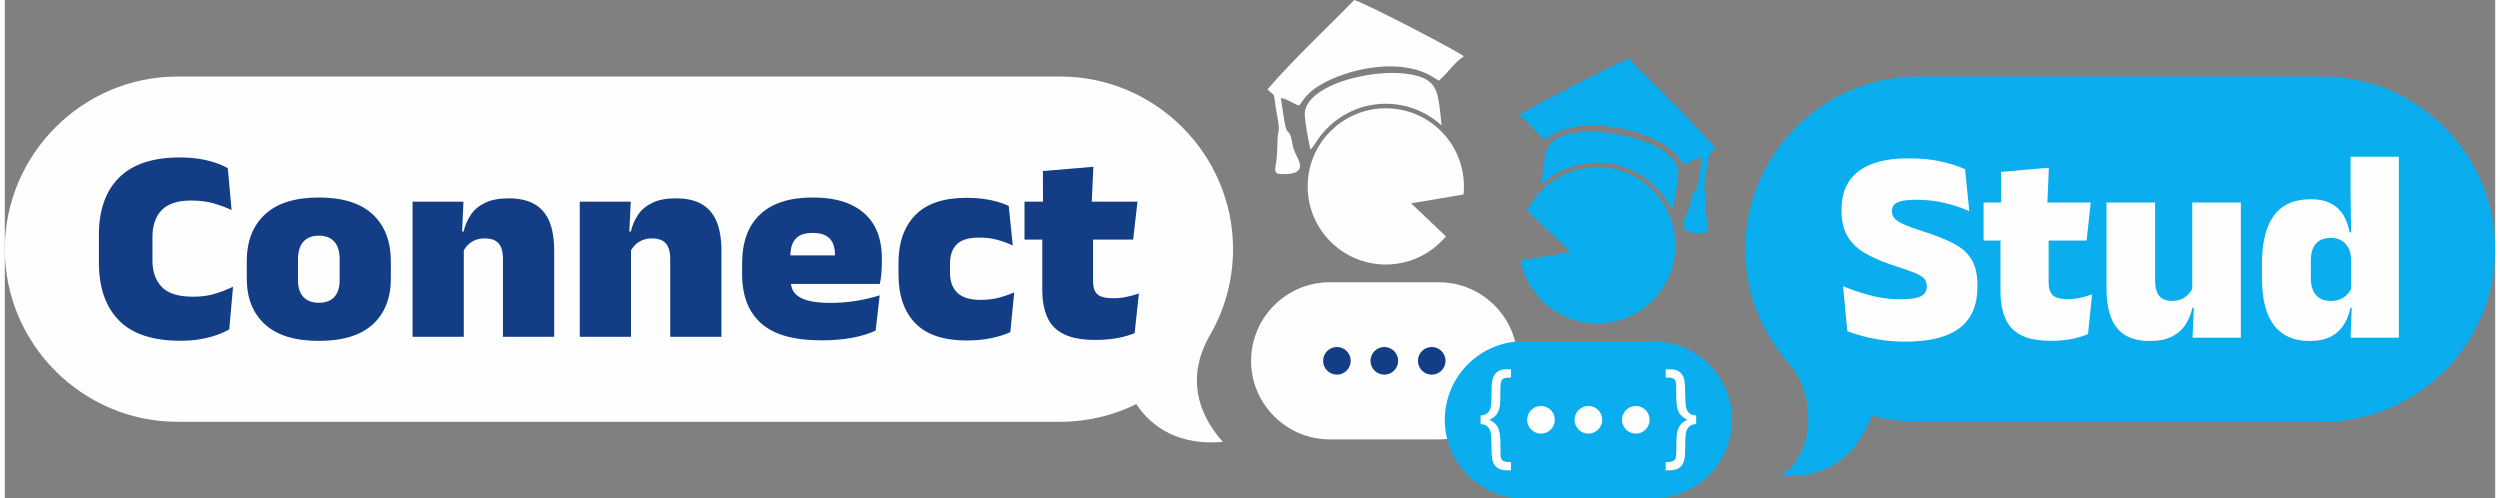 <?xml version="1.0" encoding="UTF-8"?>
<!DOCTYPE svg PUBLIC "-//W3C//DTD SVG 1.1//EN" "http://www.w3.org/Graphics/SVG/1.1/DTD/svg11.dtd">
<!-- Creator: CorelDRAW -->
<svg xmlns="http://www.w3.org/2000/svg" xml:space="preserve" width="1500px" height="299px" version="1.1" style="shape-rendering:geometricPrecision; text-rendering:geometricPrecision; image-rendering:optimizeQuality; fill-rule:evenodd; clip-rule:evenodd"
viewBox="0 0 566.41 113.34"
 xmlns:xlink="http://www.w3.org/1999/xlink"
 xmlns:xodm="http://www.corel.com/coreldraw/odm/2003">
 <rect x="0" y="0" width="566.41" height="113.34" fill="#808080" stroke="none"/>
 <defs>
  <style type="text/css">
   <![CDATA[
    .fil0 {fill:#FEFEFE}
    .fil1 {fill:#0AADEE}
    .fil3 {fill:#133E86}
    .fil2 {fill:#FEFEFE;fill-rule:nonzero}
    .fil4 {fill:#133E86;fill-rule:nonzero}
   ]]>
  </style>
 </defs>
 <g id="Layer_x0020_1">
  <g id="_2192969135200">
   <path class="fil0" d="M39.26 17.41l200.83 0c21.59,0 39.26,17.67 39.26,39.26l0 0c0,7.3 -2.02,14.15 -5.52,20.02l0 -0.01c-4.83,8.86 -2.85,17.02 3.21,23.83 -9.78,0.84 -16.09,-3.14 -19.69,-8.6 -5.22,2.57 -11.08,4.02 -17.26,4.02l-200.83 0c-21.59,0 -39.26,-17.67 -39.26,-39.26l0 0c0,-21.59 17.67,-39.26 39.26,-39.26z"/>
   <path class="fil1" d="M435.11 17.41l92.04 0c21.59,0 39.26,17.67 39.26,39.26l0 0c0,21.6 -17.67,39.26 -39.26,39.26l-92.04 0c-21.59,0 -39.26,-17.66 -39.26,-39.26l0 0c0,-21.59 17.67,-39.26 39.26,-39.26z"/>
   <path class="fil2" d="M432.29 77.7c-1.83,0 -3.55,-0.11 -5.18,-0.34 -1.62,-0.23 -3.11,-0.53 -4.46,-0.89 -1.35,-0.37 -2.55,-0.74 -3.59,-1.14l-0.96 -10.23c1.66,0.7 3.63,1.38 5.89,2 2.27,0.65 4.65,0.96 7.15,0.96 2.23,0 3.78,-0.23 4.67,-0.69 0.87,-0.45 1.32,-1.19 1.32,-2.21l0 -0.13c0,-0.68 -0.22,-1.25 -0.63,-1.7 -0.44,-0.45 -1.15,-0.88 -2.15,-1.28 -0.99,-0.41 -2.34,-0.88 -4.02,-1.42 -2.73,-0.87 -5.03,-1.82 -6.9,-2.86 -1.87,-1.02 -3.28,-2.32 -4.24,-3.87 -0.96,-1.55 -1.44,-3.52 -1.44,-5.93l0 -0.47c0,-3.73 1.29,-6.57 3.86,-8.54 2.56,-1.96 6.32,-2.95 11.25,-2.95 2.89,0 5.39,0.24 7.51,0.72 2.11,0.48 3.93,1.06 5.47,1.75l0.96 9.55c-1.66,-0.75 -3.51,-1.38 -5.55,-1.86 -2.04,-0.49 -4.18,-0.73 -6.43,-0.73 -1.47,0 -2.63,0.09 -3.44,0.29 -0.82,0.2 -1.39,0.49 -1.71,0.87 -0.31,0.39 -0.46,0.87 -0.46,1.43l0 0.09c0,0.58 0.19,1.09 0.58,1.54 0.38,0.45 1.08,0.91 2.1,1.36 1.02,0.46 2.47,0.99 4.37,1.59 2.7,0.86 4.98,1.75 6.82,2.69 1.84,0.93 3.23,2.14 4.16,3.6 0.94,1.46 1.41,3.45 1.41,5.95l0 0.43c0,4.14 -1.35,7.25 -4.03,9.31 -2.68,2.07 -6.79,3.11 -12.33,3.11zm33.05 -0.18c-2.85,0 -5.12,-0.44 -6.78,-1.3 -1.68,-0.87 -2.87,-2.15 -3.59,-3.85 -0.73,-1.71 -1.08,-3.81 -1.08,-6.31l0 -16.47 10.95 0 0 14.6c0,1.33 0.3,2.31 0.91,2.91 0.6,0.63 1.78,0.93 3.55,0.93 0.96,0 1.92,-0.1 2.86,-0.33 0.95,-0.21 1.8,-0.47 2.57,-0.76l-0.93 9.05c-1.09,0.45 -2.33,0.83 -3.75,1.11 -1.41,0.27 -2.98,0.42 -4.71,0.42zm-15.29 -22.81l0 -8.65 24.37 0 -0.94 8.65 -23.43 0zm3.99 -7.9l-0.03 -7.71 10.89 -0.96 -0.37 8.67 -10.49 0zm35.02 -0.75l0 17.66c0,0.98 0.12,1.82 0.36,2.53 0.24,0.71 0.64,1.25 1.23,1.62 0.58,0.38 1.37,0.57 2.37,0.57 0.79,0 1.48,-0.14 2.08,-0.41 0.58,-0.27 1.09,-0.63 1.53,-1.09 0.42,-0.46 0.76,-0.96 1.01,-1.5l1.68 4.56 -1.78 0c-0.31,1.41 -0.83,2.69 -1.57,3.83 -0.75,1.15 -1.77,2.05 -3.08,2.72 -1.31,0.66 -3,1 -5.08,1 -2.23,0 -4.07,-0.44 -5.53,-1.31 -1.45,-0.88 -2.53,-2.2 -3.22,-3.96 -0.7,-1.75 -1.05,-3.97 -1.05,-6.65l0 -19.57 11.05 0zm19.5 0l0 30.74 -10.99 0 0.35 -7.9 -0.41 -1.12 0 -21.72 11.05 0zm15.57 31.49c-3.54,0 -6.21,-1.2 -8.03,-3.58 -1.82,-2.37 -2.74,-5.95 -2.74,-10.71l0 -3.28c0,-4.85 0.92,-8.51 2.74,-10.97 1.82,-2.47 4.6,-3.7 8.34,-3.7 1.83,0 3.35,0.31 4.56,0.94 1.2,0.62 2.15,1.5 2.86,2.62 0.68,1.12 1.17,2.46 1.44,3.99l2.84 0 -2.49 6.4c-0.02,-1.08 -0.21,-2 -0.58,-2.77 -0.37,-0.74 -0.89,-1.34 -1.56,-1.75 -0.68,-0.42 -1.51,-0.63 -2.51,-0.63 -1.48,0 -2.6,0.44 -3.37,1.31 -0.77,0.88 -1.16,2.19 -1.16,3.93l0 3.78c0,1.77 0.4,3.1 1.18,3.97 0.78,0.9 1.94,1.34 3.5,1.34 0.77,0 1.46,-0.14 2.08,-0.41 0.61,-0.27 1.14,-0.64 1.57,-1.12 0.44,-0.48 0.78,-1.03 1.03,-1.66l2.72 4.75 -3.06 0c-0.29,1.41 -0.79,2.69 -1.5,3.83 -0.71,1.15 -1.69,2.05 -2.96,2.72 -1.27,0.66 -2.9,1 -4.9,1zm9.39 -0.75l0.31 -8.02 -0.18 -1.53 0 -12.3 0 -1.4 -0.13 -9.02 0 -8.89 10.98 0 0 41.16 -10.98 0z"/>
   <path class="fil3" d="M301.59 29.78c0.19,-0.19 0.18,-0.33 0.65,-0.59 0.58,-0.34 0.65,-0.28 1.26,-0.48l-1.91 1.07z"/>
   <g>
    <path class="fil0" d="M326.2 64.2l-24.89 0c-9.82,0 -17.86,8.04 -17.86,17.87l0 0c0,9.82 8.04,17.86 17.86,17.86l24.89 0c9.82,0 17.86,-8.04 17.86,-17.86l0 0c0,-9.83 -8.04,-17.87 -17.86,-17.87z"/>
    <path class="fil0" d="M297.84 32.95c-0.29,0.36 -0.57,0.73 -0.88,1.09 -0.45,-1.98 -1.17,-5.79 -1.3,-7.77 -0.49,-7.18 17.66,-11.63 26.15,-8.83 4.28,1.41 4.27,4.38 4.97,11.1 -3.34,-3.07 -7.8,-4.94 -12.69,-4.94 -5.19,0 -9.88,2.11 -13.28,5.51 -1.15,1.14 -2.15,2.43 -2.97,3.84z"/>
    <path class="fil0" d="M314.09 24.63c-9.81,0 -17.77,7.95 -17.77,17.76 0,9.82 7.96,17.77 17.77,17.77 5.5,0 10.41,-2.49 13.67,-6.41l-7.91 -7.51 11.92 -2.01c0.06,-0.61 0.09,-1.22 0.09,-1.84 0,-9.81 -7.95,-17.76 -17.77,-17.76z"/>
    <path class="fil0" d="M331.83 12.82c-2.27,1.48 -3.73,3.91 -5.68,5.52l-0.94 -0.57c-6.83,-4.58 -18.07,-2.62 -24.92,0.94 -1.82,0.94 -3.57,2.12 -4.79,3.78l-1.12 1.54c-1.46,-0.49 -2.7,-1.58 -4.17,-1.73 0.29,1.74 0.54,3.49 0.81,5.23 0.52,3.28 0.94,1.81 1.48,3.54 0.45,1.43 0.17,1.85 1.1,3.94 0.25,0.56 0.7,1.44 0.86,1.95 1.1,3.46 -5.06,2.54 -5.06,2.54 -0.69,-0.87 -0.48,-0.95 -0.27,-2.42 0.49,-3.47 0.17,-5.4 0.5,-6.72 0.4,-1.6 -0.29,-4.01 -0.57,-5.9 -0.55,-3.67 0.01,-2.37 -1.89,-4.12 5.71,-6.67 13.68,-14.11 19.74,-20.34 3.53,1.17 24.41,12.1 24.92,12.82z"/>
   </g>
   <path class="fil1" d="M345.37 77.61l29.59 0c9.83,0 17.87,8.04 17.87,17.87l0 0c0,9.82 -8.04,17.86 -17.87,17.86l-29.59 0c-9.82,0 -17.86,-8.04 -17.86,-17.86l0 0c0,-9.83 8.04,-17.87 17.86,-17.87z"/>
   <path class="fil1" d="M378.43 46.36c0.29,0.36 0.58,0.73 0.89,1.09 0.45,-1.98 1.16,-5.79 1.3,-7.77 0.49,-7.18 -17.67,-11.63 -26.15,-8.83 -4.29,1.41 -4.28,4.38 -4.98,11.1 3.35,-3.07 7.8,-4.94 12.69,-4.94 5.19,0 9.89,2.11 13.29,5.51 1.14,1.14 2.14,2.43 2.96,3.84z"/>
   <path class="fil1" d="M374.68 43.19c-0.19,-0.19 -0.18,-0.33 -0.64,-0.59 -0.59,-0.34 -0.66,-0.28 -1.26,-0.48l1.9 1.07z"/>
   <path class="fil1" d="M362.18 38.04c9.82,0 17.77,7.95 17.77,17.76 0,9.82 -7.95,17.77 -17.77,17.77 -8.64,0 -15.83,-6.16 -17.43,-14.33l11.37 -1.92 -9.87 -9.39c2.9,-5.86 8.95,-9.89 15.93,-9.89z"/>
   <path class="fil1" d="M344.44 26.23c2.28,1.48 3.73,3.91 5.68,5.52l0.94 -0.57c6.84,-4.58 18.08,-2.62 24.92,0.94 1.82,0.94 3.58,2.12 4.79,3.78l1.12 1.54c1.46,-0.49 2.71,-1.58 4.17,-1.73 -0.28,1.74 -0.53,3.49 -0.81,5.23 -0.52,3.28 -0.94,1.81 -1.48,3.54 -0.44,1.43 -0.17,1.85 -1.1,3.94 -0.24,0.56 -0.69,1.44 -0.86,1.95 -1.09,3.46 5.06,2.54 5.06,2.54 0.69,-0.87 0.48,-0.96 0.27,-2.42 -0.48,-3.47 -0.17,-5.4 -0.5,-6.72 -0.39,-1.6 0.3,-4.01 0.58,-5.9 0.54,-3.67 -0.01,-2.38 1.88,-4.12 -5.71,-6.67 -13.67,-14.11 -19.74,-20.34 -3.53,1.17 -24.41,12.1 -24.92,12.82z"/>
   <path class="fil1" d="M406.12 83.07l19.29 9.15c-2.45,8.21 -8.28,17.06 -21.46,15.93 7.73,-4.83 8.04,-17.89 2.17,-25.08z"/>
   <g>
    <path class="fil3" d="M302.97 78.92c1.74,0 3.14,1.41 3.14,3.15 0,1.73 -1.4,3.14 -3.14,3.14 -1.73,0 -3.14,-1.41 -3.14,-3.14 0,-1.74 1.41,-3.15 3.14,-3.15z"/>
    <path class="fil3" d="M313.76 78.92c1.73,0 3.14,1.41 3.14,3.15 0,1.73 -1.41,3.14 -3.14,3.14 -1.74,0 -3.15,-1.41 -3.15,-3.14 0,-1.74 1.41,-3.15 3.15,-3.15z"/>
    <path class="fil3" d="M324.54 78.92c1.73,0 3.14,1.41 3.14,3.15 0,1.73 -1.41,3.14 -3.14,3.14 -1.74,0 -3.14,-1.41 -3.14,-3.14 0,-1.74 1.4,-3.15 3.14,-3.15z"/>
   </g>
   <g>
    <path class="fil2" d="M335.65 94.5c0.62,-0.02 1.12,-0.18 1.51,-0.5 0.39,-0.32 0.65,-0.75 0.78,-1.3 0.12,-0.55 0.19,-1.49 0.2,-2.82 0,-1.33 0.03,-2.21 0.06,-2.63 0.08,-0.67 0.21,-1.2 0.4,-1.61 0.19,-0.41 0.44,-0.73 0.72,-0.98 0.29,-0.24 0.65,-0.43 1.1,-0.55 0.3,-0.08 0.79,-0.12 1.48,-0.12l0.66 0 0 1.88 -0.36 0c-0.83,0 -1.37,0.15 -1.64,0.45 -0.26,0.3 -0.4,0.97 -0.4,2 0,2.09 -0.04,3.41 -0.13,3.96 -0.15,0.85 -0.39,1.51 -0.74,1.97 -0.35,0.46 -0.9,0.88 -1.65,1.23 0.88,0.37 1.53,0.93 1.93,1.68 0.39,0.75 0.59,1.98 0.59,3.69 0,1.56 0.01,2.48 0.03,2.77 0.06,0.55 0.22,0.92 0.48,1.14 0.26,0.21 0.77,0.32 1.52,0.32l0.37 0 0 1.89 -0.67 0c-0.78,0 -1.34,-0.07 -1.7,-0.2 -0.5,-0.18 -0.93,-0.47 -1.26,-0.89 -0.34,-0.4 -0.55,-0.92 -0.65,-1.55 -0.1,-0.63 -0.16,-1.66 -0.16,-3.1 -0.01,-1.43 -0.08,-2.42 -0.21,-2.97 -0.12,-0.55 -0.38,-0.98 -0.76,-1.3 -0.39,-0.32 -0.88,-0.49 -1.5,-0.5l0 -1.96zm49.03 0l0 1.96c-0.62,0.01 -1.12,0.18 -1.51,0.5 -0.39,0.32 -0.65,0.75 -0.77,1.29 -0.13,0.55 -0.2,1.49 -0.21,2.82 0,1.33 -0.02,2.2 -0.06,2.63 -0.07,0.67 -0.2,1.21 -0.4,1.61 -0.19,0.4 -0.44,0.73 -0.73,0.97 -0.28,0.24 -0.65,0.43 -1.1,0.56 -0.3,0.08 -0.79,0.13 -1.48,0.13l-0.67 0 0 -1.89 0.37 0c0.83,0 1.37,-0.15 1.65,-0.45 0.27,-0.3 0.4,-0.97 0.4,-2.01 0,-1.99 0.03,-3.25 0.1,-3.78 0.13,-0.88 0.38,-1.59 0.77,-2.12 0.38,-0.53 0.93,-0.94 1.63,-1.24 -0.92,-0.44 -1.58,-1.02 -1.96,-1.73 -0.38,-0.73 -0.56,-1.94 -0.56,-3.66 0,-1.55 -0.01,-2.48 -0.03,-2.78 -0.05,-0.53 -0.21,-0.91 -0.47,-1.12 -0.26,-0.21 -0.77,-0.32 -1.53,-0.32l-0.37 0 0 -1.88 0.67 0c0.78,0 1.34,0.06 1.69,0.19 0.51,0.17 0.94,0.47 1.27,0.88 0.33,0.42 0.55,0.94 0.65,1.57 0.1,0.63 0.15,1.66 0.16,3.1 0.01,1.43 0.08,2.42 0.21,2.97 0.12,0.54 0.38,0.98 0.77,1.29 0.39,0.32 0.89,0.49 1.51,0.51z"/>
    <path class="fil0" d="M349.38 92.33c1.74,0 3.15,1.41 3.15,3.15 0,1.73 -1.41,3.14 -3.15,3.14 -1.73,0 -3.14,-1.41 -3.14,-3.14 0,-1.74 1.41,-3.15 3.14,-3.15z"/>
    <path class="fil0" d="M360.17 92.33c1.73,0 3.14,1.41 3.14,3.15 0,1.73 -1.41,3.14 -3.14,3.14 -1.74,0 -3.15,-1.41 -3.15,-3.14 0,-1.74 1.41,-3.15 3.15,-3.15z"/>
    <path class="fil0" d="M370.95 92.33c1.74,0 3.14,1.41 3.14,3.15 0,1.73 -1.4,3.14 -3.14,3.14 -1.73,0 -3.14,-1.41 -3.14,-3.14 0,-1.74 1.41,-3.15 3.14,-3.15z"/>
   </g>
   <path class="fil4" d="M39.93 77.5c-6.27,0 -10.94,-1.54 -13.96,-4.62 -3.04,-3.08 -4.57,-7.48 -4.57,-13.2l0 -6.3c0,-5.62 1.54,-9.95 4.6,-13 3.05,-3.04 7.66,-4.57 13.8,-4.57 1.58,0 3.04,0.11 4.36,0.31 1.33,0.21 2.54,0.5 3.63,0.86 1.1,0.37 2.08,0.79 2.93,1.27l0.86 9.51c-1.27,-0.58 -2.65,-1.09 -4.13,-1.52 -1.48,-0.42 -3.18,-0.63 -5.09,-0.63 -3.05,0 -5.27,0.73 -6.68,2.18 -1.4,1.46 -2.1,3.49 -2.1,6.09l0 5.34c0,2.57 0.71,4.59 2.14,6.06 1.42,1.48 3.79,2.2 7.1,2.2 1.85,0 3.5,-0.21 4.97,-0.67 1.47,-0.44 2.84,-0.98 4.12,-1.6l-0.86 9.7c-0.83,0.48 -1.81,0.92 -2.94,1.31 -1.13,0.4 -2.38,0.71 -3.74,0.94 -1.36,0.23 -2.84,0.34 -4.44,0.34zm31.49 0.03c-5.42,0 -9.51,-1.26 -12.25,-3.76 -2.76,-2.51 -4.14,-5.98 -4.14,-10.44l0 -3.9c0,-4.55 1.38,-8.11 4.15,-10.67 2.76,-2.56 6.84,-3.84 12.24,-3.84 5.42,0 9.51,1.28 12.26,3.84 2.74,2.56 4.12,6.12 4.12,10.67l0 3.9c0,4.46 -1.37,7.93 -4.11,10.44 -2.74,2.5 -6.83,3.76 -12.27,3.76zm0 -8.67c1.55,0 2.73,-0.45 3.54,-1.33 0.8,-0.88 1.2,-2.15 1.2,-3.79l0 -4.74c0,-1.77 -0.4,-3.11 -1.2,-4.03 -0.81,-0.91 -1.99,-1.37 -3.54,-1.37 -1.54,0 -2.71,0.46 -3.52,1.37 -0.81,0.92 -1.22,2.26 -1.22,4.03l0 4.74c0,1.64 0.41,2.91 1.22,3.79 0.81,0.88 1.98,1.33 3.52,1.33zm41.88 7.74l0 -17.67c0,-0.97 -0.12,-1.82 -0.37,-2.52 -0.25,-0.71 -0.69,-1.25 -1.31,-1.63 -0.61,-0.37 -1.44,-0.56 -2.5,-0.56 -0.81,0 -1.53,0.14 -2.17,0.41 -0.63,0.27 -1.17,0.62 -1.62,1.07 -0.45,0.46 -0.81,0.96 -1.08,1.52l-1.77 -4.56 1.87 0c0.33,-1.43 0.89,-2.72 1.67,-3.86 0.77,-1.13 1.85,-2.02 3.26,-2.69 1.38,-0.67 3.17,-1 5.34,-1 2.37,0 4.32,0.44 5.84,1.31 1.53,0.88 2.66,2.19 3.39,3.94 0.73,1.76 1.1,3.99 1.1,6.67l0 19.57 -11.65 0zm-20.56 0l0 -30.74 11.58 0 -0.36 7.89 0.43 1.13 0 21.72 -11.65 0zm58.6 0l0 -17.67c0,-0.97 -0.12,-1.82 -0.38,-2.52 -0.25,-0.71 -0.69,-1.25 -1.3,-1.63 -0.61,-0.37 -1.45,-0.56 -2.5,-0.56 -0.81,0 -1.54,0.14 -2.17,0.41 -0.64,0.27 -1.18,0.62 -1.63,1.07 -0.44,0.46 -0.81,0.96 -1.07,1.52l-1.78 -4.56 1.88 0c0.33,-1.43 0.89,-2.72 1.67,-3.86 0.76,-1.13 1.85,-2.02 3.25,-2.69 1.38,-0.67 3.17,-1 5.34,-1 2.37,0 4.33,0.44 5.85,1.31 1.52,0.88 2.65,2.19 3.39,3.94 0.72,1.76 1.1,3.99 1.1,6.67l0 19.57 -11.65 0zm-20.57 0l0 -30.74 11.59 0 -0.37 7.89 0.43 1.13 0 21.72 -11.65 0zm54.95 0.81c-6.21,0 -10.77,-1.28 -13.66,-3.84 -2.91,-2.56 -4.37,-6.3 -4.37,-11.23l0 -2.41c0,-4.89 1.37,-8.61 4.1,-11.17 2.72,-2.56 6.71,-3.84 11.96,-3.84 3.48,0 6.39,0.54 8.72,1.64 2.32,1.09 4.08,2.66 5.25,4.71 1.17,2.05 1.75,4.52 1.75,7.41l0 0.97c0,0.83 -0.03,1.68 -0.1,2.54 -0.08,0.86 -0.2,1.66 -0.36,2.39l-10.43 0c0.09,-1.27 0.16,-2.46 0.19,-3.59 0.03,-1.12 0.04,-2.13 0.04,-3.02 0,-1.08 -0.17,-1.99 -0.52,-2.74 -0.35,-0.74 -0.9,-1.3 -1.65,-1.68 -0.74,-0.39 -1.71,-0.58 -2.89,-0.58 -1.78,0 -3.06,0.44 -3.86,1.32 -0.8,0.87 -1.21,2.11 -1.21,3.71l0 2.78 0.07 1.18 0 1.94c0,0.64 0.12,1.26 0.36,1.87 0.24,0.6 0.69,1.14 1.34,1.6 0.64,0.48 1.56,0.84 2.76,1.11 1.18,0.27 2.74,0.41 4.65,0.41 1.95,0 3.86,-0.16 5.73,-0.46 1.86,-0.29 3.66,-0.72 5.39,-1.26l-0.92 8.02c-1.51,0.71 -3.31,1.26 -5.41,1.65 -2.09,0.37 -4.41,0.57 -6.93,0.57zm-11.88 -12.83l0 -6.49 22.84 0 0 6.49 -22.84 0zm44.98 12.86c-5.28,0 -9.2,-1.31 -11.74,-3.93 -2.55,-2.62 -3.82,-6.32 -3.82,-11.08l0 -2.65c0,-4.62 1.27,-8.24 3.82,-10.86 2.54,-2.62 6.44,-3.93 11.71,-3.93 1.29,0 2.52,0.07 3.68,0.22 1.17,0.16 2.24,0.38 3.23,0.66 0.99,0.28 1.86,0.6 2.63,0.96l0.92 9.01c-1.07,-0.52 -2.24,-0.95 -3.49,-1.29 -1.25,-0.35 -2.64,-0.51 -4.17,-0.51 -2.37,0 -4.06,0.51 -5.08,1.52 -1.02,1.02 -1.54,2.49 -1.54,4.4l0 2.03c0,2 0.56,3.53 1.68,4.6 1.12,1.08 2.87,1.61 5.27,1.61 1.49,0 2.85,-0.15 4.06,-0.47 1.22,-0.31 2.42,-0.72 3.6,-1.24l-0.89 9.04c-1.2,0.57 -2.66,1.02 -4.37,1.38 -1.72,0.35 -3.55,0.53 -5.5,0.53zm29.22 -0.13c-3.01,0 -5.4,-0.43 -7.15,-1.3 -1.77,-0.86 -3.03,-2.14 -3.78,-3.85 -0.77,-1.7 -1.15,-3.8 -1.15,-6.3l0 -16.47 11.55 0 0 14.6c0,1.33 0.32,2.31 0.96,2.91 0.63,0.63 1.88,0.93 3.75,0.93 1.01,0 2.02,-0.11 3.01,-0.34 1,-0.2 1.9,-0.46 2.71,-0.75l-0.98 9.04c-1.14,0.46 -2.46,0.84 -3.95,1.12 -1.49,0.27 -3.15,0.41 -4.97,0.41zm-16.12 -22.81l0 -8.64 25.69 0 -0.98 8.64 -24.71 0zm4.21 -7.89l-0.03 -7.71 11.48 -0.97 -0.4 8.68 -11.05 0z"/>
  </g>
 </g>
</svg>
